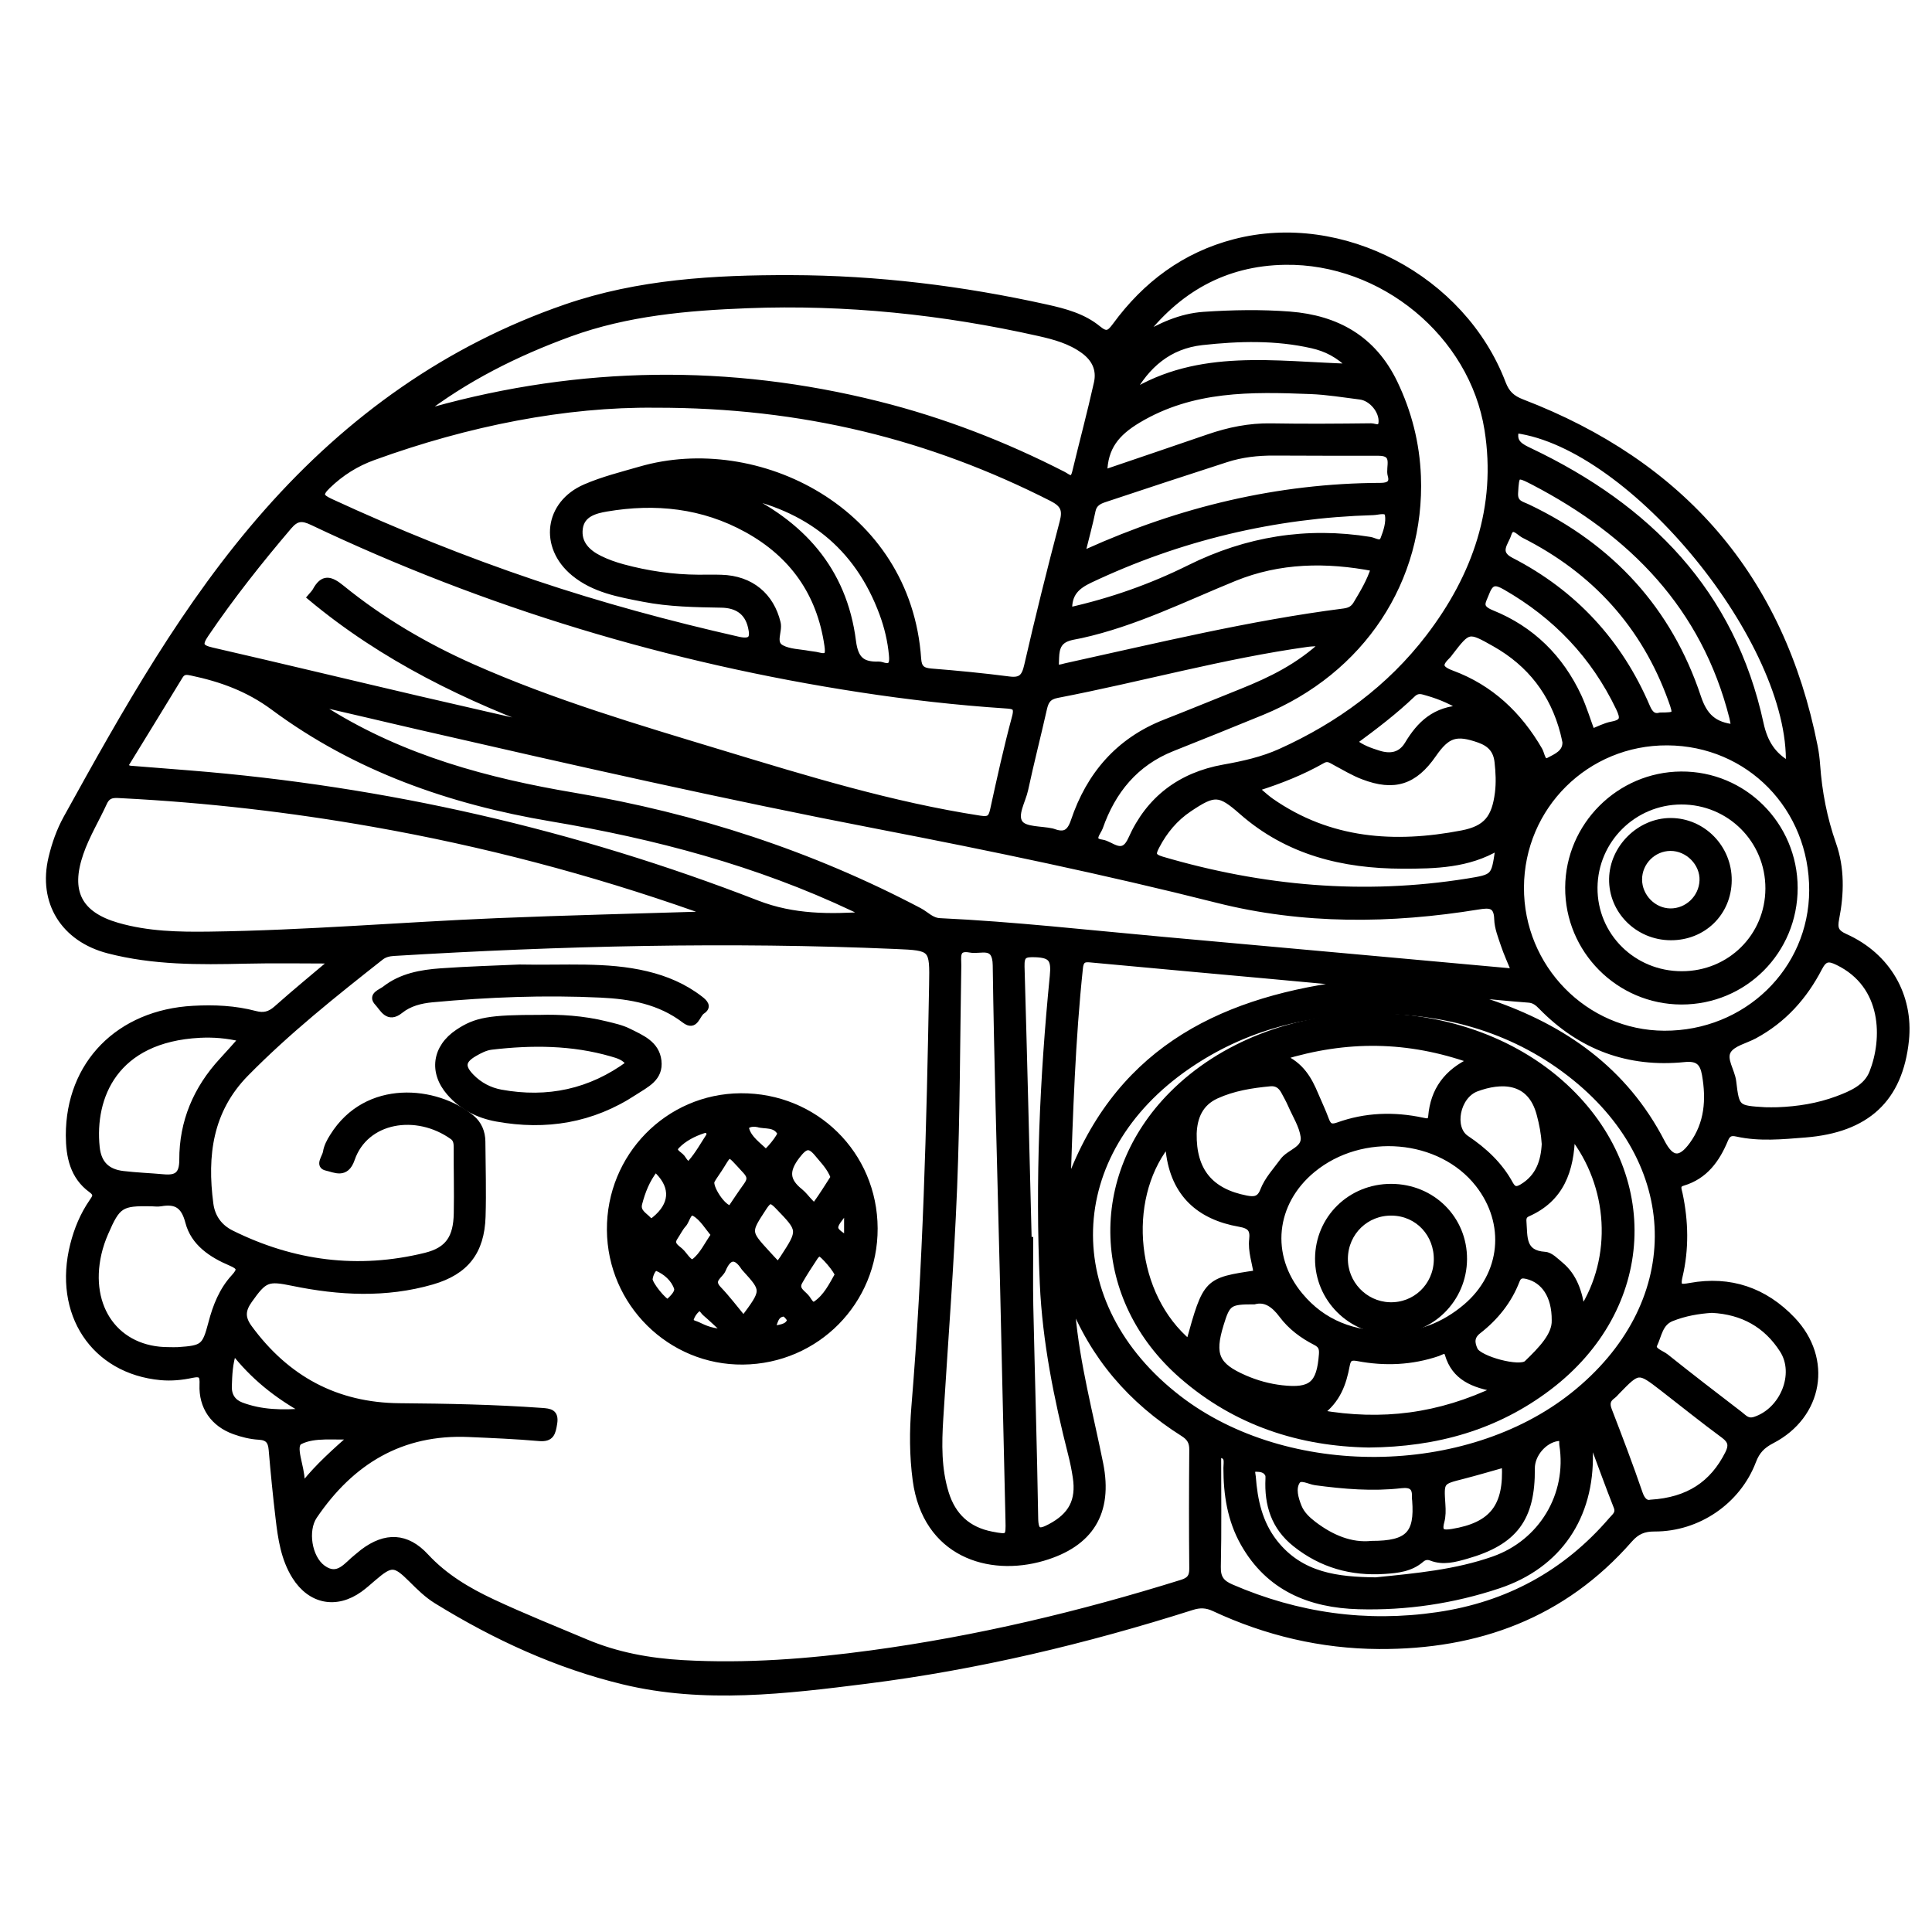 <?xml version="1.0" encoding="utf-8"?>
<!-- Generator: Adobe Illustrator 23.0.0, SVG Export Plug-In . SVG Version: 6.00 Build 0)  -->
<svg version="1.0" xmlns="http://www.w3.org/2000/svg" xmlns:xlink="http://www.w3.org/1999/xlink" x="0px" y="0px"
	 viewBox="0 0 3000 3000" style="enable-background:new 0 0 3000 3000;" xml:space="preserve">
<style type="text/css">
	.st0{stroke:#000000;stroke-width:10;stroke-miterlimit:10;}
</style>
<g id="Layer_1">
</g>
<g id="Layer_2">
	<g>
		<path class="st0" d="M518.1,1491.2c-44.9,0-91.4-0.9-137.8,0.2c-71.2,1.7-142,2.2-211.9-15.9c-69-17.9-104.6-74.6-88.1-143.5
			c5.1-21.4,12.4-42.1,22.9-61.2C195.2,1104.3,288,938.4,415,794.7C542.8,650,695.5,540.7,878.7,477.5
			c112.7-38.9,230.8-45.6,349.1-45.3c134,0.3,266.4,16.6,397.1,45.6c28.5,6.3,57.2,14,80.1,32.9c13.3,11,18.3,7.1,27.2-4.9
			c46.9-64.1,107.6-109.5,185.2-129.6c166-43.1,353.6,55.7,415.8,219c6,15.7,14.3,23.6,30.2,29.7
			c248.3,95.4,402.2,271.7,454.1,534.2c1.9,9.5,3.1,19.2,3.8,28.9c3,42.1,10.8,82.7,24.9,122.9c13.1,37,12.3,76.8,4.7,115.3
			c-3,15.4-0.8,22,14.3,28.8c65.8,29.6,101.1,91.4,94,160.3c-9.5,91.4-60.8,138.4-156.1,146c-35.6,2.8-70.9,6.4-106.1-1.4
			c-9.8-2.2-14.6,0.2-18.5,9.5c-12.8,30.9-31.2,56.7-65.4,66.9c-10.8,3.2-6.7,10.9-5.3,17.8c9,42.6,9.9,85.4-0.1,127.7
			c-4.5,18.9,2.7,17.8,16.8,15.3c62.2-11.3,115.6,7.2,158.6,52.4c57.9,60.8,42.8,148.5-32,187.1c-14.7,7.6-23.3,16.4-29.2,32
			c-23.7,62.5-85.6,104.7-152.6,104.5c-16.7-0.1-27.8,4.4-39.3,17.5c-102.8,117.4-235.6,165.8-388.7,165
			c-89.5-0.5-174.9-20.7-255.9-58.5c-12-5.6-22.2-5.9-34.5-2c-165.2,52.5-333.4,92.7-505.5,114.4c-125.4,15.8-252.3,31.2-376.9,1.2
			c-103.1-24.8-199.9-69.4-290.6-125.4c-14.3-8.8-26.7-21-38.7-33c-26.1-25.9-31.6-26.4-60.2-1.8c-6.7,5.8-13.4,11.8-20.6,17
			c-36.5,26.2-76,18.4-100-19.7c-17.3-27.6-21.8-58.9-25.5-90.3c-4.2-35.3-7.7-70.8-10.7-106.2c-1.1-13.5-5.8-19.9-20.3-20.7
			c-12.7-0.7-25.7-4-37.8-8.3c-32.5-11.7-50.7-37.9-49.3-72.2c0.6-13.9-1.5-18.7-16.7-15.5c-15.7,3.4-31.9,5-48.3,3.5
			c-103.8-9.6-162.8-98.7-135.8-205.3c6-23.7,15.3-46.1,29.2-66.3c5-7.3,8.7-12-1.3-19.3c-28.4-20.6-34.6-51.8-34.7-84.1
			C107.1,1652,184.9,1573,300,1566.8c32.5-1.8,64.8-0.4,96.4,8c13,3.4,22.6,1.1,33-8.1C459.4,1540,490.5,1514.6,518.1,1491.2z
			 M1662.5,2015.7c0.8,8,1.6,16,2.3,23.9c7,79.2,27.7,155.9,43.3,233.5c15.1,75.5-15,124.1-88.7,145.7
			c-83.7,24.5-181.8-5.9-197.2-120.5c-5.1-38.1-5.1-76.1-2-113.9c18.1-218.1,23.6-436.7,27.5-655.3c1-57.6,0.9-58-56.7-60.5
			c-260-11.3-519.9-4.9-779.5,10.8c-7.5,0.5-14.3,2-20.3,6.7c-72.5,57.1-144.7,114.6-209.6,180.6c-56.5,57.5-65.2,127.5-55.3,202.7
			c2.7,20.7,14.1,36.5,32.5,45.7c96.3,47.9,197.3,60.9,301.9,35.2c35.8-8.8,48.2-28.5,48.9-66.1c0.7-34-0.3-68-0.1-102.1
			c0-6.9-0.6-13.1-6.4-17.3c-56.7-40.5-135.9-27.2-157.2,35c-8.9,26-26.3,15.7-38.6,13.1c-13.7-2.9-2-15.9-0.8-23.9
			c1.3-8.5,5.8-16.9,10.5-24.3c52.7-84.8,160.4-73.6,215.1-28.6c11,9,16.5,22,16.6,36.5c0.3,38.9,1.5,77.8,0.3,116.6
			c-1.7,54.1-25.7,85.3-78.2,100.5c-71.7,20.7-144.1,16.9-216.3,2c-38.9-8-44-6.2-67.6,27.1c-10.5,14.8-12.2,26.8-0.3,43.1
			c58.1,79.4,135.4,121.2,233.7,122c73.7,0.6,147.3,2,220.9,7.3c12.5,0.9,21.9,1.8,19,19.2c-2.4,14.4-4.2,23.9-22.8,22.3
			c-36.3-3.2-72.7-4.7-109.1-6.3c-105.2-4.7-183.1,42.7-240.7,127.7c-15,22.2-8.6,64.9,13.4,81c24.2,17.7,37.7-5,53.5-17.2
			c3.2-2.5,6.2-5.2,9.4-7.7c34.8-26.3,67.5-25.2,97.1,6.9c29.4,31.7,65.2,52.9,103.5,70.9c47.6,22.3,96.4,41.8,144.8,62.2
			c48.6,20.5,98.8,29.6,150.9,32.6c98.3,5.6,195.8-2,293.1-15.2c163.9-22.2,324.2-60.4,482.1-109.7c12.2-3.8,16.4-9.5,16.3-22.2
			c-0.6-61.6-0.5-123.1,0-184.7c0.1-12-4.1-18.9-14.2-25.3C1757,2174.9,1697.4,2106.7,1662.5,2015.7z M1017.2,628.1
			c-138.5-1.5-290,28-437.4,81.5c-27.3,9.9-50.2,24.4-71,44.4c-14.1,13.6-11.3,18.1,4.8,25.5c102.8,47.5,207.7,89.8,315.1,126
			c104.3,35.1,210.3,63.8,317.6,88.1c21.8,4.9,24-3.7,20.1-20.3c-5.6-24.1-22.6-34.3-46.2-34.7c-40.5-0.7-81-1.3-120.9-9.1
			c-38-7.4-76.5-14-107.9-39.8c-49.7-41-41.1-107.5,17.5-132.9c27.5-11.9,56.6-19.1,85.3-27.4c180.8-52.6,415.6,62.5,431.2,293.8
			c1,14.5,6.8,18.8,20.7,19.9c40.3,3.2,80.6,7.1,120.7,12.3c18.5,2.4,24.4-3.8,28.5-21.8c17.1-74.6,35.6-149,55.1-223
			c5.1-19.2,1-28-17-37.2C1445.6,678,1247,627.7,1017.2,628.1z M482.2,927.2c2.9-3.5,6-6.3,7.9-9.7c11.5-21.2,22.7-18.5,40.2-4.2
			c61.8,50.3,130.3,90.4,203,122.7c125.1,55.5,256.2,94.1,386.8,133.7c132.2,40.1,264.4,80.7,401.5,101.8
			c14.2,2.2,17.9-0.8,20.8-13.8c10.5-48.1,21.1-96.2,33.9-143.8c4.8-17.7-2.1-18-15.6-18.9c-75.1-5-150-13.5-224.4-24.9
			c-296.2-45.3-580.4-130.8-851.2-259.5c-15.9-7.6-25-7.1-36.8,6.8c-45.7,53.7-89.4,108.8-129,167.2c-11.3,16.6-8.5,21.6,10.3,25.9
			c107.1,24.6,214,50.4,321.1,75.4c70.7,16.5,141.4,32.4,212.2,48.6C725.3,1084.7,595.5,1021.8,482.2,927.2z M2352.3,1509.2
			c-6.8-16.8-12.6-29.2-16.9-42.1c-4.3-13-9.8-26.4-10.2-39.8c-0.6-23.2-12.3-22.8-29.9-20c-135.6,22.1-271.6,23.4-405-10.3
			c-173.9-43.9-349.2-80.4-525.2-114.4c-238.6-46-475.6-99.7-712.5-154.1c-26.8-6.1-53.5-12.5-80.2-18.7
			c-26.4-6.1-52.8-12.3-79.2-18.4c4.5,6.6,9.9,10.1,15.3,13.5c117.6,73.1,248.2,108.3,382.9,131c188.1,31.7,367.3,89.8,536.3,178.9
			c10.4,5.5,18.4,15.3,31.8,15.9c114.8,5.4,228.9,18.4,343.3,28.7c116.8,10.6,233.6,21.2,350.3,31.7
			C2218.3,1497,2283.5,1503,2352.3,1509.2z M1096.7,1420.3c0.5-1.1,1-2.3,1.5-3.4c-5.7-2.1-11.4-4.3-17.2-6.4
			c-163.4-57.5-330.3-101.4-501-131.5c-129.2-22.8-259.1-37.8-390.1-44.5c-11.5-0.6-22-2.4-28.4,11.4
			c-12.1,26.4-27.4,51.3-36.9,78.9c-20.6,59.6-2.5,95.5,57.5,112.9c47,13.6,95.4,14.6,143.7,13.9c148.9-2,297.2-14.7,445.9-20.9
			C880,1426.2,988.4,1423.7,1096.7,1420.3z M651.8,642.3c6.9-1.7,13.9-3.3,20.8-5.2c229.5-63.8,459.8-66.8,690.8-9
			c100,25,195.6,62,287.4,109c6.9,3.5,15.1,12.6,19-3.7c11.1-46.3,23.5-92.3,33.8-138.7c4.5-20.4-2.9-37.4-20.8-50.5
			c-21-15.3-45-21.8-69.4-27.3c-149.1-33.5-300.2-49.2-452.9-43.3c-93.5,3.6-187,11.8-275.9,44.2
			C801.6,548.1,722.9,587.3,651.8,642.3z M1770.9,524.8c30.6-18.4,62.3-33.1,98.4-35.6c44.5-3,89-3.8,133.5-0.4
			c73.1,5.7,129.4,37.5,162.3,105.7c22.1,45.9,34.3,94.2,36.3,144.9c6.3,161.4-87.2,302.6-242,366.1c-46.3,19-92.8,37.7-139.3,56.2
			c-57.4,22.9-92.6,66.2-112.5,123c-2.6,7.4-16.4,21.4,3.3,24c14.7,1.9,32.4,24.8,45.9-5.7c27.6-62,76.4-98.8,143.4-110.8
			c30.3-5.4,60.2-12,88.5-24.8c90.9-41.1,169.7-98.8,230.2-177.9c72.5-94.7,110.3-202.3,91.2-322.4
			c-23.6-148.7-163.9-263.3-314.8-260.9C1901,407.6,1827.3,450.1,1770.9,524.8z M1557.8,1991.1c-4.9-202.6-9.3-347.5-11.3-492.4
			c-0.5-35.1-23.6-21.3-39.8-24.5c-23.4-4.5-18.8,12.2-19,25.3c-2,115-1.9,230-6.5,344.8c-4.8,119.7-14.1,239.1-21.5,358.7
			c-2.4,38.9-3.1,77.7,8.6,115.6c11,35.7,34.6,57.5,71.5,64.6c26.8,5.2,27.2,4.4,26.5-22.5
			C1562.9,2218.3,1559.8,2075.8,1557.8,1991.1z M1347.3,1420.7c-7.2-3.5-14.3-7-21.5-10.4c-149.5-70.8-307.7-112.6-470.2-139.9
			c-156.1-26.3-302.7-77.5-430.6-172.3c-39.4-29.2-81.3-44.3-127.3-54c-7.9-1.7-13.7-2.4-18.6,5.6c-28.4,46.8-57.2,93.4-86.3,140.9
			c5.1,1.9,7.3,3.2,9.6,3.4c30.6,2.5,61.3,4.9,92,7.3c303.5,24.4,597.5,91.6,881.2,201.8C1232.3,1425.1,1288.5,1424.6,1347.3,1420.7
			z M2361.4,1377.8c-0.6,124.9,99.6,227.2,222.9,227.7c127.6,0.5,229.6-98.3,230-222.8c0.4-128.7-98.2-229.6-225.2-230.3
			C2463.3,1151.7,2362,1252,2361.4,1377.8z M2143.5,1569.4c-114.3,0.3-211.7,25.8-298.6,85.2c-197.7,135.1-204.3,371.6-14.8,517.3
			c168,129.2,447,126.9,612.9-5.1c174.1-138.6,175.8-353.6,2.7-493.8C2355.1,1599.6,2248.8,1570.6,2143.5,1569.4z M1657.1,1845.3
			c73.3-208.6,231.1-289.4,428.6-316.3c-5.5-6.3-13.3-4.8-20.2-5.4c-68.4-6.4-136.8-12.6-205.3-18.8c-54.7-5-109.5-10-164.2-15.1
			c-10.2-1-17.8-2-19.4,13.1C1664.7,1614.7,1661.2,1727,1657.1,1845.3z M2056.6,997.9c-12.3,0.7-19.2,0.6-26,1.5
			c-131.4,18.3-259.1,54.4-389.1,79.4c-14.1,2.7-18.1,9.9-20.8,21.8c-9.4,41.8-20.1,83.3-29.1,125.2c-3.8,17.9-17.8,39.7-7.9,52.8
			c8.1,10.7,32.6,8.9,49.9,12.7c0.8,0.2,1.6,0.4,2.3,0.7c16.8,6.2,25.5,1.5,31.7-16.7c24.1-71.9,69.6-125,141.7-153.2
			c39.8-15.6,79.4-31.9,119.1-47.8C1973.3,1056.2,2016.6,1035.5,2056.6,997.9z M1951.5,1223.5c2.4,3.3,3.4,5.5,5.1,7
			c5.5,4.8,11,9.6,16.9,13.8c91,63.4,192.1,70.3,296.9,50.1c38.2-7.4,51-24.6,55.9-63.1c2-16.1,1.2-32.2-0.6-48.3
			c-2-18.2-11.5-28.5-28.7-34.6c-35.6-12.5-49.7-8.5-71.5,22.9c-29.3,42.4-60.5,52.6-108.8,34.1c-15-5.7-28.9-14.2-43.2-21.8
			c-6.4-3.4-11.6-7.9-19.9-3.2C2021.7,1198.6,1987.5,1212.1,1951.5,1223.5z M1084.6,897.4c11.8,0,23.7-0.3,35.5,0.1
			c46,1.3,77.1,28,87.1,69.8c3.2,13.4-9.1,31,6.3,39.2c12.3,6.5,28.1,6.4,42.4,9.1c4.8,0.9,9.7,1.1,14.3,2.3
			c15.3,4.1,17.1-1.5,14.9-16c-11.8-81-54.1-140.7-125-179.9c-68.6-37.9-142.3-45.6-218.6-32.6c-18.1,3.1-38.4,8.6-41.5,31
			c-3.1,23.1,11.7,37.8,31,47.3c11.5,5.7,23.8,10,36.2,13.4C1005.7,891.5,1044.8,897.2,1084.6,897.4z M262,2096.8
			c4.8,0,9.7,0.3,14.5,0c39.1-2.6,42.2-5,52-42.2c6.8-26.1,16.6-50.9,34.9-70.9c10.7-11.6,10.4-16.6-4.8-23
			c-29.7-12.6-57.5-30.7-65.9-63.3c-6.7-25.9-19.2-33.5-43.3-29.2c-4.7,0.8-9.7,0-14.5-0.1c-47-0.9-52.7,2.5-71.6,46.3
			c-4.5,10.3-8.2,21.1-10.7,32.1C133.3,2031.3,181.2,2097.1,262,2096.8z M2760.2,1724.3c31.7-1.2,62.8-6.1,92.7-17.2
			c22.3-8.3,45.6-18.3,54.7-41.3c20.6-52,20.9-135.6-53.6-171.9c-14.3-7-21.3-6.7-29.4,9c-23.1,44.5-55.2,80.6-100.4,105
			c-14,7.6-33.7,11.6-41,23.5c-8.2,13.4,5.8,31.4,7.8,48c5,42.2,5.9,42.2,49.8,44.9C2747.2,1724.6,2753.7,1724.3,2760.2,1724.3z
			 M2133.9,882.1c-74.5-14.4-147.3-13.2-217.3,15.3c-78.5,32-154.6,70.2-238.1,88.6c-8.7,1.9-18.1,2.8-25.6,6.9
			c-14.9,8.3-12.9,25.1-13.7,38.5c-0.6,9.1,10,4.7,15.4,3.5c143.5-31.5,286.3-66.4,432.4-85.1c9-1.2,14.8-4.4,19.3-12
			C2116.5,920.6,2127.1,903.5,2133.9,882.1z M1597,1925.7c0.8,0,1.6,0,2.4,0c0,34-0.6,68,0.1,101.9c2.4,110,5.8,220.1,7.6,330.1
			c0.4,21.9,7,22.4,23.6,13.6c33-17.4,45.7-40.6,40.1-77.5c-1.8-12-4.2-23.9-7.2-35.6c-22.1-87.1-40-175.4-44-265.1
			c-7.1-159.4-0.2-318.8,15.5-477.5c2.5-25.5-1.8-33.3-27.3-34.2c-17-0.6-22.4,1.3-21.9,19.5C1590,1642.5,1593.4,1784.1,1597,1925.7
			z M2325.7,1315.5c-46,27.3-96.9,28.5-148,28.4c-92.3-0.2-177.8-21.1-249.1-83.7c-35-30.7-42.7-31-82.4-4.4
			c-22,14.8-38.3,34.4-50.5,57.8c-5.7,11-7.8,16.6,8.4,21.4c155.8,45.8,313.7,59.9,474.5,34.2c41.8-6.7,41.8-7.1,47.9-48.5
			C2326.9,1319.2,2326.1,1317.6,2325.7,1315.5z M376.2,1612.7c-24.2-5.8-44.9-7.2-65.9-6.2c-132.6,6.8-168.5,97.1-160.5,174.9
			c2.7,26.2,16.8,39,41.2,41.9c20.8,2.5,41.8,3.2,62.7,5.1c20.4,1.9,29.7-3.8,29.7-27.4c-0.2-58.9,21.6-110.2,61.6-153.6
			C354.8,1636.9,364.2,1626.1,376.2,1612.7z M1680.2,858.6c5.2-0.8,6.9-0.7,8.2-1.4c144.8-65.2,296.1-101.8,455.5-102.4
			c12.6,0,19.5-4.4,15.9-16.7c-3.8-12.8,9.7-35.5-19.2-35.4c-54.2,0.2-108.4-0.2-162.7-0.3c-25.2-0.1-50.1,2.7-74.1,10.5
			c-63.2,20.5-126.3,41.1-189.3,62.2c-8,2.7-15.9,6.6-18.2,17.3C1691.9,813.6,1686.2,834.6,1680.2,858.6z M2473.5,2241
			c-1.7,0.2-3.4,0.5-5.1,0.7c0,4.8-0.1,9.6,0,14.3c2.4,98.8-48.1,174.4-141.6,205.6c-70.1,23.4-143.2,34.3-217.2,32.2
			c-75.2-2.1-139.2-28.1-178.4-97.6c-20.5-36.3-26.5-75.9-26.5-116.9c0-9,4.1-20.7-13.5-20.8c0,58.3,0.8,116.5-0.5,174.6
			c-0.4,17.6,6,25.4,21.4,32c102.8,44.4,209.5,59.4,320.2,43.2c108.3-15.8,198.8-64.6,270.4-147.9c5-5.8,12-10.4,7.9-20.8
			C2497.8,2307.2,2485.8,2274,2473.5,2241z M1714.3,734.6c54.6-18.6,108.5-36.8,162.2-55.3c31.6-10.9,63.6-17.5,97.3-16.9
			c51.8,0.9,103.6,0.5,155.3-0.1c5.4-0.1,15.6,6.3,16.5-6.7c1.2-17.7-15.3-37.9-33.5-40.2c-25.6-3.2-51.3-7.5-77.1-8.5
			c-92.3-3.6-183.5-5.4-268,45.1C1733.6,672.1,1715,694.2,1714.3,734.6z M2563.3,2333.7c58.6-3.6,96.5-29.1,120.3-76.5
			c6-11.9,5.2-19.8-6.5-28.5c-32.5-23.9-63.8-49.2-95.7-73.9c-37.2-28.7-37.3-28.6-70.6,5.6c-2.2,2.3-4.3,4.9-6.9,6.8
			c-8.4,6.1-9.7,12.7-5.8,22.8c16.5,42.7,32.8,85.6,47.7,129C2550.2,2331.9,2556.9,2335.3,2563.3,2333.7z M2658.2,2033.6
			c-21,1.3-42.4,5-62.9,13.2c-18.3,7.4-19.9,26.6-26.8,40.9c-4.6,9.6,11.1,13.8,18.1,19.4c37.9,30.3,76.4,59.9,114.9,89.4
			c6.5,5,11.8,12.1,23.3,8.5c43.7-13.9,67.8-71.4,43.4-109.1C2743,2056.6,2706,2036,2658.2,2033.6z M2693.3,1129.8
			c-1.2-6.5-1.9-11.2-3-15.7c-43.5-172-155.8-286.1-308.7-365.8c-27.1-14.1-27.6-12.8-29.3,17.2c-1,16.6,10.6,17.9,20.1,22.5
			c129,61.6,218.9,159.1,264,294.7C2646.4,1112.7,2661.4,1126.6,2693.3,1129.8z M2778,1187.4c6.5-190.4-242.7-495.7-424.1-519.8
			c-5.8,20,7.2,26.2,22.2,33.3c182.7,87.1,313.3,219,357.4,422.8C2739.9,1153.3,2752.7,1173.3,2778,1187.4z M2279.5,1543.4
			c-0.5,0.6-1.1,1.3-1.6,1.9c11.4,3.8,22.8,7.5,34.2,11.4c116,39.3,210.4,105.4,268,216.8c14.7,28.4,28.9,30.4,48,4
			c23.8-32.8,26.5-70.1,19.7-108.9c-3.3-18.7-10.9-26.6-32.4-24.4c-86.5,8.8-160.6-18.7-221.5-81c-5.7-5.8-11.1-10.7-20.3-11.3
			C2342.2,1549.6,2310.9,1546.3,2279.5,1543.4z M1659.9,948.3c66-14.8,128.1-36.7,187.4-66.2c88.9-44.1,182-59.3,280.1-43.4
			c7.1,1.1,17,9,21.2-1.9c4.6-11.8,8.9-25.5,6.9-37.4c-1.6-9.9-15.3-4.7-23.3-4.5c-153.8,4.5-300.3,39.4-439.6,105.2
			C1672.2,909.8,1658.7,921.2,1659.9,948.3z M2136.2,2454.3c63.4-6.4,124.6-12,183.2-32.6c74.6-26.2,119.2-100.2,106.9-178.3
			c-0.7-4.7,2-12.2-8.2-10.6c-21,3.3-40,25.5-39.8,47.4c0.7,77.6-26.6,114.1-101.3,135.4c-17.9,5.1-36,10.2-54.6,2.9
			c-5.8-2.2-11-1.3-15.8,2.9c-16.3,14.1-36.5,16.3-56.7,17.6c-51.3,3.4-97.5-9.4-138.2-41.8c-33-26.2-43.6-60.8-41.7-101
			c0.1-2.4,0.2-5.1-0.8-7.1c-3.8-7.8-11.7-8.7-18.7-8.8c-9.4-0.1-5.8,8.3-5.5,12.8c2.7,36.8,10.3,71.8,33.8,102
			C2020,2447.8,2078.1,2453.6,2136.2,2454.3z M2578.2,1111.4c25.1-0.2,25.9-0.5,17.3-24.3c-41.9-116.5-119.5-201.3-229.6-256.8
			c-6.7-3.4-18.4-18.8-24.2-0.4c-3.9,12.6-19.9,28.2,4.3,40.6c97.7,50.3,168.2,126.5,211.4,227.7
			C2562,1108.7,2567.5,1114.4,2578.2,1111.4z M2431.1,1152.1c-1.1-5.1-2.1-9.9-3.3-14.6c-15.9-61.1-51.5-107.1-106.4-138.2
			c-41.3-23.3-41.3-23.2-70.3,14.4c-1,1.3-1.8,2.7-3,3.8c-13.4,13-15.4,20.5,6.3,28.5c60,22.2,104,63.9,135.9,119.1
			c3.7,6.4,4.4,22.1,15.5,15.8C2416.3,1175.2,2431.8,1169.3,2431.1,1152.1z M2130.1,2397.7c56.8,0,71.7-15.7,67.7-67.9
			c-0.1-1.6-0.5-3.2-0.4-4.8c1-15.9-5.9-20.9-21.8-19.1c-44.4,5.1-88.6,1.3-132.8-4.6c-9.7-1.3-23.4-10-29-1.2
			c-7.1,11.3-2.8,26.4,2.4,39.5c4.7,11.7,13.6,20,23.2,27.4C2067.3,2388.3,2097.9,2401.1,2130.1,2397.7z M1144,766.1
			c99.9,45.9,166.1,118.5,180.2,229.7c3.7,29,15,37.2,40.2,36.5c1.6,0,3.3,0.2,4.8,0.7c16.2,5.4,17.3-3.6,16.1-16.1
			c-2-21.9-7.1-43.2-14.6-63.7C1331.5,846.5,1253.2,787.1,1144,766.1z M2471.7,1137c10.4-4,20.6-9.6,31.4-11.6
			c18.4-3.4,18.4-10.6,11.1-26c-39-81.5-98.2-143.4-176.3-188.2c-15.1-8.7-23.1-9.2-30.1,9.1c-5.4,14.2-13.7,23,8.5,32
			c61.8,24.9,106.7,69.3,134.8,129.8C2459.1,1099.6,2464.7,1118.2,2471.7,1137z M1755.8,611.6c106.5-65.7,223.7-45.2,342.4-41.7
			c-19.7-19.7-39-29.1-60.5-34c-56.7-12.9-113.9-11.3-171.2-5C1814.8,536.7,1780.3,566.8,1755.8,611.6z M2336.9,2273.3
			c-22.8,6.4-44.3,12.8-66.1,18.4c-33.9,8.6-33.8,8.3-31.4,44.6c0.6,8.8,0.7,18.1-1.6,26.4c-4.8,17.6,3,18.7,17.3,16.4
			C2317.3,2368.9,2340.8,2339.6,2336.9,2273.3z M2101.9,1152c12.3,9.7,25.1,14.1,38.1,18.2c18.9,6.1,35.4,3.4,46.2-14.7
			c18.4-30.5,41.6-54.1,86.2-55.6c-23.8-14.5-42.6-21-62-26.3c-7.2-1.9-12.3-0.5-17.4,4.5C2165.1,1104.8,2134.4,1128.1,2101.9,1152z
			 M362.6,2097.9c-6.6,19.9-7,37.2-7.6,54.6c-0.5,15,6.6,25.1,19.6,30c30.8,11.6,62.7,12.5,101,9.3
			C428.9,2166.1,393.1,2136.8,362.6,2097.9z M547.7,2229.9c-27.9,1.8-59.4-3.6-82.2,8.1c-13.3,6.9,2.8,40.1,2.6,61.6
			c0,0.9,2.1,1.9,4.9,4.3C494.6,2277,520.3,2254.2,547.7,2229.9z"/>
		<path class="st0" d="M1357.8,1907.4c0.4,113.6-90.1,205.3-204,206.5c-112.8,1.2-205.6-90.5-206.4-204
			c-0.8-113.9,89.8-206.6,202.8-207.3C1265.6,1701.9,1357.4,1792.4,1357.8,1907.4z M1208.1,1964.7c2.9-3.9,5.5-7,7.7-10.4
			c28.9-44.4,28.5-44-8.1-81.9c-10.3-10.7-14-9.9-22,2.4c-25,38.3-25.7,37.9,5.6,72C1196.6,1952.8,1202.2,1958.5,1208.1,1964.7z
			 M1294.9,1828.1c-6-15.9-16-25.3-24.6-35.9c-12.9-15.9-19.8-14.6-33,2.6c-17.5,22.8-16.6,38.6,4.9,55.7c5.6,4.5,9.9,10.6,15,15.8
			c2.6,2.7,6.8,8,9.5,4.4C1277.1,1856.5,1286.2,1841.5,1294.9,1828.1z M1154.6,2048.5c33.3-44.7,33.3-44.7,2.7-78.5
			c-0.5-0.6-1.2-1.1-1.6-1.8c-13.2-20.6-24.8-17.9-33.6,3.2c-3.9,9.4-20.7,15.7-6.9,30.3C1129,2016.1,1141.1,2032.2,1154.6,2048.5z
			 M1134.8,1876.9c7.5-11.1,15.8-23.7,24.6-35.9c5.9-8.2,6.8-14.1-1.1-22.7c-31.8-34.3-22.7-30.4-45.8,3c-2.7,4-5.5,8-7.7,12.2
			C1100.2,1842.5,1122.4,1877.4,1134.8,1876.9z M1109.4,1917.2c-10.1-11.6-18.1-26.1-30.4-33.3c-10.5-6.1-12.2,10.7-18,17
			c-5.3,5.9-8.8,13.3-13.3,20c-7.5,11.1,2,16.3,8.2,21.6c7.4,6.3,14.8,22.5,22.5,16.5C1091.1,1949.3,1098.5,1932.7,1109.4,1917.2z
			 M1301.2,1979.8c0.5-5.4-24.1-34.6-28.7-33.9c-2.5,0.4-5.3,3-6.9,5.3c-8.3,12.7-16.8,25.4-24.3,38.7c-7.3,12.9,5.7,18.3,11.4,25.9
			c3.4,4.5,7.5,14,14.3,9.3C1283.3,2014,1291.9,1996.2,1301.2,1979.8z M1017.2,1815c-13.2,17.1-20.1,35-25,53.8
			c-3.4,13.2,7.8,18.2,14.6,25.5c3,3.3,5.8,3,10-0.4c27.9-22.8,30.1-49.9,5.5-75C1021.2,1817.7,1019.7,1816.9,1017.2,1815z
			 M1177.1,1745.3c-10.7-2.2-20.7,1.1-18.7,8.2c4.4,15.4,19,24.7,30,35.9c2.1,2.2,25.7-26.2,23.5-30.3
			C1203.9,1744.1,1187.4,1748.7,1177.1,1745.3z M1102.3,1762.6c-0.7-7.7-4.7-9.6-10.1-7.8c-15.5,5.1-30.2,12.6-41.5,24.2
			c-8.7,9,4,13.3,8.1,18.7c3.2,4.2,8.3,14.6,14.1,7.9C1084.5,1792.4,1093,1776.6,1102.3,1762.6z M1037.5,2022.5
			c6.6-6.3,16.5-15,14-22.8c-4.7-14.2-17.4-25.3-31-31c-5.9-2.5-11.2,9.6-12.1,17.2C1007.4,1993.6,1031.6,2023.1,1037.5,2022.5z
			 M1128,2068.6c-14.1-13-23.3-21.9-32.9-30.1c-3.6-3.1-6.5-11.4-13.2-5.4c-4,3.6-7.5,8.7-9.2,13.8c-2.6,7.9,5.6,8.3,9.9,10.4
			C1094.7,2063.2,1107,2068.8,1128,2068.6z M1315.7,1876.8c-25.4,31-25.4,31,0,47.6C1315.7,1910,1315.7,1896.1,1315.7,1876.8z
			 M1198.2,2065c10.9-3.8,24.3-2.3,28.9-14.2c0.9-2.4-6.9-11.8-10.1-11.5C1202.8,2040.6,1202.8,2054.8,1198.2,2065z"/>
		<path class="st0" d="M838.7,1580.9c29.4-0.9,66.5,1,102.8,10.1c11.7,2.9,23.9,5.5,34.6,10.9c20,10,42.9,19.1,46,45.3
			c3.2,27.1-19.1,36.6-37.2,48.5c-65.5,43.1-137.2,54.7-213.4,40.9c-28.4-5.1-53.7-17.8-73.1-40c-27.8-31.9-22.3-70,13-93.5
			C739.1,1584.6,759.9,1580.8,838.7,1580.9z M977.2,1651.7c-6.7-10.3-17.3-13.2-27-16c-61.5-17.9-124.3-18.1-187.3-10.7
			c-9.2,1.1-18.5,5.9-26.7,10.7c-18.8,11.1-19.7,20.9-4.8,36.4c12.8,13.2,28.6,21.5,46.3,24.8C850.4,1710.2,917,1696.1,977.2,1651.7
			z"/>
		<path class="st0" d="M806.8,1502.7c71.6,1.5,134.9-4.5,197.1,10.4c30.2,7.2,58.3,19.1,83,38.2c7.2,5.5,13.6,11.9,3.2,18.6
			c-8.4,5.5-10.2,26.8-27,13.9c-38.6-29.5-83.9-37.5-130.1-39.7c-87.4-4.2-174.7-0.8-261.9,7.3c-18.1,1.7-35.7,6.2-49.7,17.5
			c-19.1,15.4-26.7-3.2-34.8-11.8c-11.1-11.7,5-16.1,11.2-21c25.2-19.8,55.8-25.3,86.6-27.5C728,1505.5,771.7,1504.3,806.8,1502.7z"
			/>
		<path class="st0" d="M2786.4,1378.7c0.1,97.9-78,176.3-175.5,176.1c-97.1-0.2-176-79.6-175.5-176.7
			c0.5-95.9,78.9-174.4,174.9-175.1C2707.3,1202.2,2786.3,1281.1,2786.4,1378.7z M2611.6,1513.1c75,0,134.4-58.8,134.7-133.3
			c0.3-75.3-60.2-135.8-135.6-135.6c-74.2,0.2-134.4,59.9-135.1,134C2475,1453,2535.6,1513.2,2611.6,1513.1z"/>
		<path class="st0" d="M2125.4,2242.7c-105.8-1.8-205.7-33.2-290-106.9c-135.7-118.7-142.2-308.5-15.3-436.2
			c155.8-156.7,446.4-162.6,609.2-12.3c147.4,136.2,136.6,344.3-24.6,466.6C2323.6,2215.4,2231,2241.8,2125.4,2242.7z
			 M2162.3,2072.3c39.4,1.6,79.5-13.4,114.2-42.8c59.1-50.2,66.9-130,19.1-191c-58.8-74.9-181.1-85.6-257.6-22.5
			c-62.5,51.5-71.3,133.9-19.4,196C2054,2054.4,2101,2072.9,2162.3,2072.3z M1951.6,1977.4c-2.5-17.5-8.9-34.8-6.9-52.7
			c1.8-15.8-3.2-21.8-19.8-24.7c-62.5-10.9-101.7-46.2-109.6-111.6c-0.4-3.4,0-8-4.7-9.7c-65.5,85.8-52.4,232.8,35.8,306.7
			C1873.2,1989,1873.2,1989,1951.6,1977.4z M1990.2,1641.2c30,12.7,42.2,35.1,52.3,59.3c5.3,12.6,11.3,25,16,37.9
			c3.7,10,7.6,13.6,19.3,9.4c42.7-15.4,86.5-16.8,130.8-7.4c6.3,1.3,13.2,3.5,14.1-6.9c3.4-39.9,23.6-68.6,63.3-86.9
			C2186.1,1611.2,2090.9,1610.3,1990.2,1641.2z M1853.2,1760.1c-0.9,57.9,25.8,90.4,82.1,101.3c12.5,2.4,21,1.5,26.4-12.5
			c6.7-17.4,19.8-31.1,30.7-46.1c10-13.8,35-17.4,32.2-38c-2.3-16.9-12.6-32.8-19.7-49.1c-3.2-7.4-7.2-14.4-11-21.5
			c-4.6-8.4-11.4-13.4-21.6-12.4c-28.9,2.7-57.4,7.2-84,19.4C1863.4,1712.7,1854.2,1734.1,1853.2,1760.1z M2325.3,2156.6
			c-38.6-6.4-66.3-18.6-76.7-53.5c-3-10.2-10.5-4.1-15.9-2.2c-40.6,13.8-82.1,15.6-123.9,7.7c-11.8-2.3-15.8,0.3-17.9,11.5
			c-5.2,27.9-14,54.1-41.8,74.3C2146.2,2211.2,2234.5,2200.1,2325.3,2156.6z M2440.7,1762c-1.1,56-17.3,99.4-68.4,122.1
			c-5.9,2.6-7.6,6.5-7,13.4c1.9,23.4-2,49,33.6,51.3c8.4,0.5,16.7,9.4,24.1,15.5c21.1,17.6,29.1,42.3,33.3,71.1
			C2509.2,1952.9,2503.2,1841.3,2440.7,1762z M1947.5,2020.4c-38.9-0.1-42,2.2-52.4,36.2c-14.5,47.3-6.9,64.4,37.4,83.7
			c18.6,8.1,37.9,13.4,58.1,15.7c45.8,5.1,58.9-6.1,62.4-52.9c0.7-9.3-1.1-14.6-9.9-19.1c-20.3-10.3-38.8-24.1-52.3-42.3
			C1978.5,2025.3,1965,2015.7,1947.5,2020.4z M2399,1776.4c-1-16.3-3.9-31.3-7.9-46.2c-14.6-55.8-61.3-54-98.4-40.3
			c-30.9,11.4-40.4,61.7-16.2,78c28,18.8,52,41,68.2,70.8c5.4,9.9,11,9.6,19.3,4.6C2389.7,1827.8,2397.6,1803.4,2399,1776.4z
			 M2414.5,2050.3c0.3-39-17.2-62.6-42.5-69c-7.9-2-13.7-2.1-17.2,7.1c-12.2,31.7-32.9,57.3-59.5,78c-11.6,9-10.6,19.1-5.5,30
			c6.8,14.4,70.3,31.7,81.5,20.8C2393.3,2095.9,2415.3,2073.5,2414.5,2050.3z"/>
		<path class="st0" d="M2594.2,1455c-50.7-0.2-91.5-40.9-90.6-90.5c0.9-48.1,42.8-89.4,90.7-89.3c49.7,0.1,90.2,41.6,89.7,91.9
			C2683.6,1417.2,2644.7,1455.3,2594.2,1455z M2593.5,1415.6c26.8,0.3,49.4-21.2,50.5-48.2c1.1-27.1-22.6-51.2-50.1-51.1
			c-27,0.1-49.1,22.4-49.1,49.4C2544.9,1392.5,2567.1,1415.2,2593.5,1415.6z"/>
		<path class="st0" d="M2160.4,1843.3c63.4,0.2,112.9,49.4,112.6,111.8c-0.3,62.3-50.6,112.2-113.3,112.1
			c-62.3-0.1-113-50.8-112.7-112.8C2047.3,1892.1,2097.2,1843.1,2160.4,1843.3z M2231.4,1957c0.9-41.1-29.5-73.6-69.7-74.4
			c-40.4-0.9-73,30.6-73.7,71.1c-0.6,39,30.3,71.8,69.2,73.4C2197.4,2028.7,2230.4,1997.5,2231.4,1957z"/>
	</g>
</g>
</svg>
